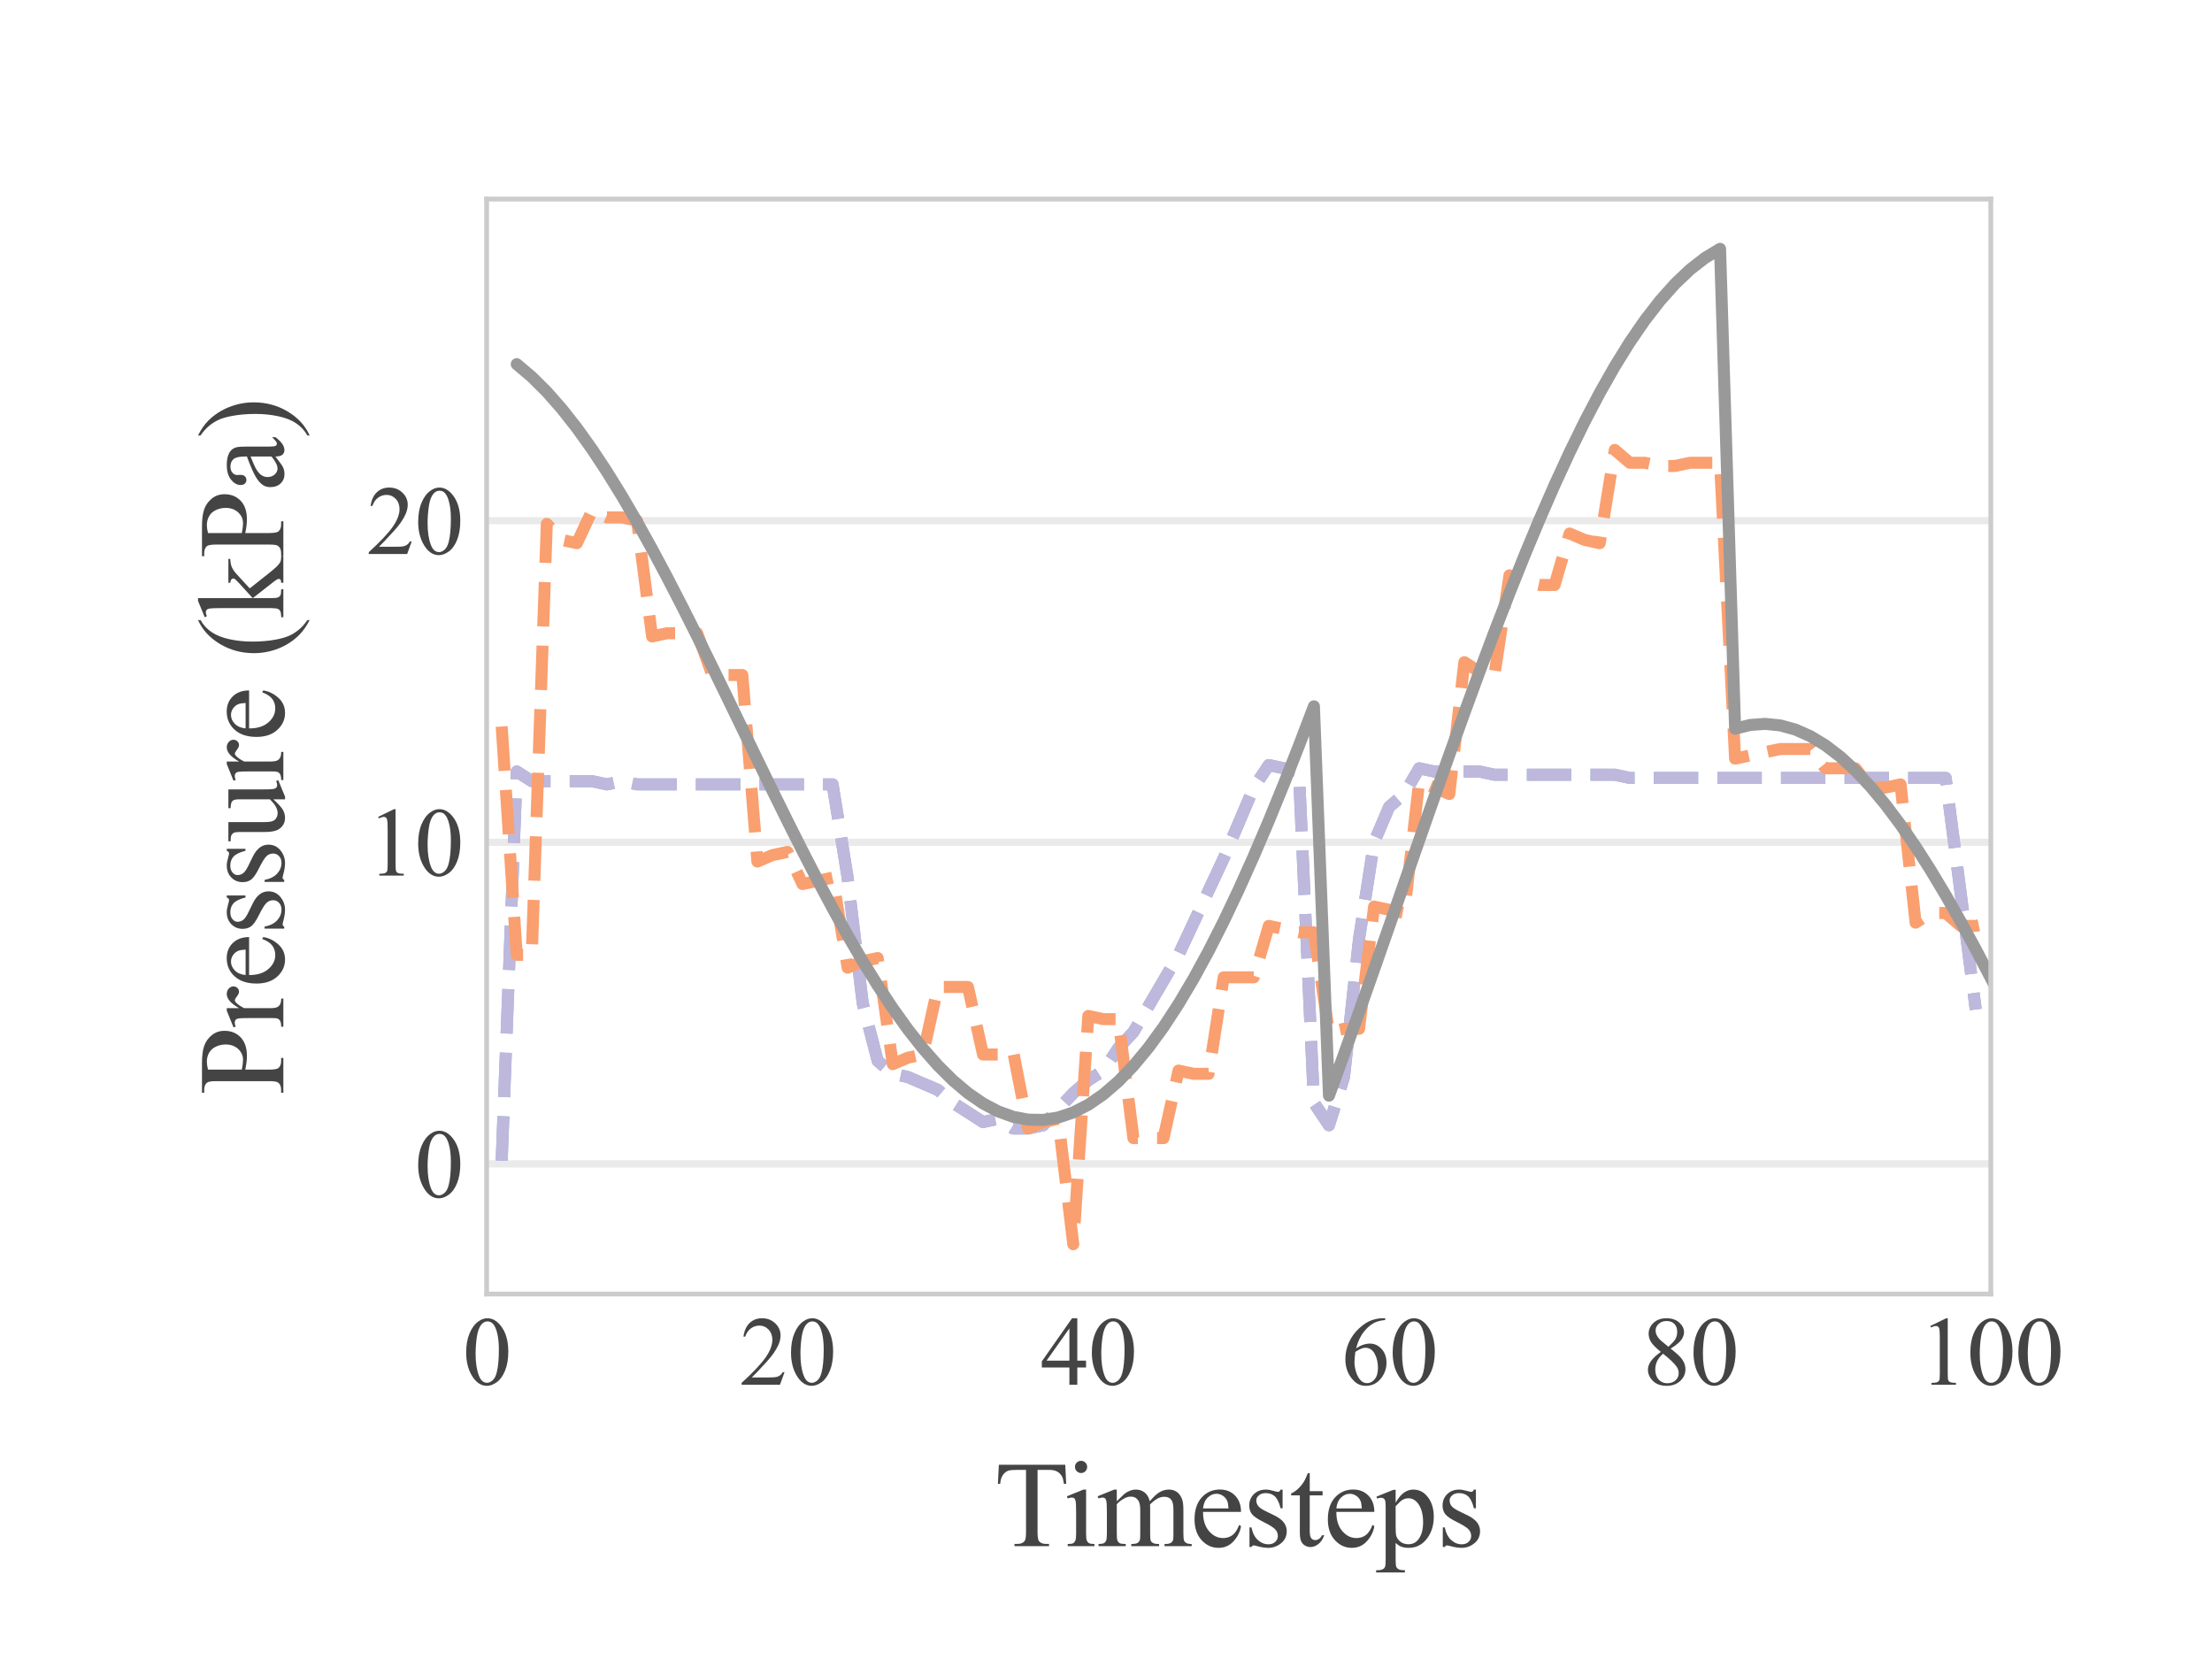 <?xml version="1.0" encoding="utf-8" standalone="no"?>
<!DOCTYPE svg PUBLIC "-//W3C//DTD SVG 1.1//EN"
  "http://www.w3.org/Graphics/SVG/1.1/DTD/svg11.dtd">
<svg xmlns:xlink="http://www.w3.org/1999/xlink" width="460.8pt" height="345.6pt" viewBox="0 0 460.8 345.6" xmlns="http://www.w3.org/2000/svg" version="1.1">
 <defs>
  <style type="text/css">*{stroke-linejoin: round; stroke-linecap: butt}</style>
 </defs>
 <g id="figure_1">
  <g id="patch_1">
   <path d="M 0 345.6 
L 460.8 345.6 
L 460.8 0 
L 0 0 
z
" style="fill: #ffffff"/>
  </g>
  <g id="axes_1">
   <g id="patch_2">
    <path d="M 101.376 269.568 
L 414.72 269.568 
L 414.72 41.472 
L 101.376 41.472 
z
" style="fill: #ffffff"/>
   </g>
   <g id="matplotlib.axis_1">
    <g id="xtick_1">
     <g id="line2d_1">
      <path d="M 101.376 269.568 
L 101.376 41.472 
" clip-path="url(#pc060b3937c)" style="fill: none; stroke: #cccccc; stroke-opacity: 0; stroke-width: 0.8; stroke-linecap: round"/>
     </g>
     <g id="line2d_2"/>
     <g id="text_1">
      <!-- 0 -->
      <g style="fill: #444444" transform="translate(96.376 288.455) scale(0.2 -0.2)">
       <defs>
        <path id="TimesNewRomanPSMT-30" d="M 231 2094 
Q 231 2819 450 3342 
Q 669 3866 1031 4122 
Q 1313 4325 1613 4325 
Q 2100 4325 2488 3828 
Q 2972 3213 2972 2159 
Q 2972 1422 2759 906 
Q 2547 391 2217 158 
Q 1888 -75 1581 -75 
Q 975 -75 572 641 
Q 231 1244 231 2094 
z
M 844 2016 
Q 844 1141 1059 588 
Q 1238 122 1591 122 
Q 1759 122 1940 273 
Q 2122 425 2216 781 
Q 2359 1319 2359 2297 
Q 2359 3022 2209 3506 
Q 2097 3866 1919 4016 
Q 1791 4119 1609 4119 
Q 1397 4119 1231 3928 
Q 1006 3669 925 3112 
Q 844 2556 844 2016 
z
" transform="scale(0.016)"/>
       </defs>
       <use xlink:href="#TimesNewRomanPSMT-30"/>
      </g>
     </g>
    </g>
    <g id="xtick_2">
     <g id="line2d_3">
      <path d="M 164.045 269.568 
L 164.045 41.472 
" clip-path="url(#pc060b3937c)" style="fill: none; stroke: #cccccc; stroke-opacity: 0; stroke-width: 0.8; stroke-linecap: round"/>
     </g>
     <g id="line2d_4"/>
     <g id="text_2">
      <!-- 20 -->
      <g style="fill: #444444" transform="translate(154.045 288.455) scale(0.2 -0.2)">
       <defs>
        <path id="TimesNewRomanPSMT-32" d="M 2934 816 
L 2638 0 
L 138 0 
L 138 116 
Q 1241 1122 1691 1759 
Q 2141 2397 2141 2925 
Q 2141 3328 1894 3587 
Q 1647 3847 1303 3847 
Q 991 3847 742 3664 
Q 494 3481 375 3128 
L 259 3128 
Q 338 3706 661 4015 
Q 984 4325 1469 4325 
Q 1984 4325 2329 3994 
Q 2675 3663 2675 3213 
Q 2675 2891 2525 2569 
Q 2294 2063 1775 1497 
Q 997 647 803 472 
L 1909 472 
Q 2247 472 2383 497 
Q 2519 522 2628 598 
Q 2738 675 2819 816 
L 2934 816 
z
" transform="scale(0.016)"/>
       </defs>
       <use xlink:href="#TimesNewRomanPSMT-32"/>
       <use xlink:href="#TimesNewRomanPSMT-30" x="50"/>
      </g>
     </g>
    </g>
    <g id="xtick_3">
     <g id="line2d_5">
      <path d="M 226.714 269.568 
L 226.714 41.472 
" clip-path="url(#pc060b3937c)" style="fill: none; stroke: #cccccc; stroke-opacity: 0; stroke-width: 0.8; stroke-linecap: round"/>
     </g>
     <g id="line2d_6"/>
     <g id="text_3">
      <!-- 40 -->
      <g style="fill: #444444" transform="translate(216.714 288.455) scale(0.2 -0.2)">
       <defs>
        <path id="TimesNewRomanPSMT-34" d="M 2978 1563 
L 2978 1119 
L 2409 1119 
L 2409 0 
L 1894 0 
L 1894 1119 
L 100 1119 
L 100 1519 
L 2066 4325 
L 2409 4325 
L 2409 1563 
L 2978 1563 
z
M 1894 1563 
L 1894 3666 
L 406 1563 
L 1894 1563 
z
" transform="scale(0.016)"/>
       </defs>
       <use xlink:href="#TimesNewRomanPSMT-34"/>
       <use xlink:href="#TimesNewRomanPSMT-30" x="50"/>
      </g>
     </g>
    </g>
    <g id="xtick_4">
     <g id="line2d_7">
      <path d="M 289.382 269.568 
L 289.382 41.472 
" clip-path="url(#pc060b3937c)" style="fill: none; stroke: #cccccc; stroke-opacity: 0; stroke-width: 0.8; stroke-linecap: round"/>
     </g>
     <g id="line2d_8"/>
     <g id="text_4">
      <!-- 60 -->
      <g style="fill: #444444" transform="translate(279.382 288.455) scale(0.2 -0.2)">
       <defs>
        <path id="TimesNewRomanPSMT-36" d="M 2869 4325 
L 2869 4209 
Q 2456 4169 2195 4045 
Q 1934 3922 1679 3669 
Q 1425 3416 1258 3105 
Q 1091 2794 978 2366 
Q 1428 2675 1881 2675 
Q 2316 2675 2634 2325 
Q 2953 1975 2953 1425 
Q 2953 894 2631 456 
Q 2244 -75 1606 -75 
Q 1172 -75 869 213 
Q 275 772 275 1663 
Q 275 2231 503 2743 
Q 731 3256 1154 3653 
Q 1578 4050 1965 4187 
Q 2353 4325 2688 4325 
L 2869 4325 
z
M 925 2138 
Q 869 1716 869 1456 
Q 869 1156 980 804 
Q 1091 453 1309 247 
Q 1469 100 1697 100 
Q 1969 100 2183 356 
Q 2397 613 2397 1088 
Q 2397 1622 2184 2012 
Q 1972 2403 1581 2403 
Q 1463 2403 1327 2353 
Q 1191 2303 925 2138 
z
" transform="scale(0.016)"/>
       </defs>
       <use xlink:href="#TimesNewRomanPSMT-36"/>
       <use xlink:href="#TimesNewRomanPSMT-30" x="50"/>
      </g>
     </g>
    </g>
    <g id="xtick_5">
     <g id="line2d_9">
      <path d="M 352.051 269.568 
L 352.051 41.472 
" clip-path="url(#pc060b3937c)" style="fill: none; stroke: #cccccc; stroke-opacity: 0; stroke-width: 0.8; stroke-linecap: round"/>
     </g>
     <g id="line2d_10"/>
     <g id="text_5">
      <!-- 80 -->
      <g style="fill: #444444" transform="translate(342.051 288.455) scale(0.2 -0.2)">
       <defs>
        <path id="TimesNewRomanPSMT-38" d="M 1228 2134 
Q 725 2547 579 2797 
Q 434 3047 434 3316 
Q 434 3728 753 4026 
Q 1072 4325 1600 4325 
Q 2113 4325 2425 4047 
Q 2738 3769 2738 3413 
Q 2738 3175 2569 2928 
Q 2400 2681 1866 2347 
Q 2416 1922 2594 1678 
Q 2831 1359 2831 1006 
Q 2831 559 2490 242 
Q 2150 -75 1597 -75 
Q 994 -75 656 303 
Q 388 606 388 966 
Q 388 1247 577 1523 
Q 766 1800 1228 2134 
z
M 1719 2469 
Q 2094 2806 2194 3001 
Q 2294 3197 2294 3444 
Q 2294 3772 2109 3958 
Q 1925 4144 1606 4144 
Q 1288 4144 1088 3959 
Q 888 3775 888 3528 
Q 888 3366 970 3203 
Q 1053 3041 1206 2894 
L 1719 2469 
z
M 1375 2016 
Q 1116 1797 991 1539 
Q 866 1281 866 981 
Q 866 578 1086 336 
Q 1306 94 1647 94 
Q 1984 94 2187 284 
Q 2391 475 2391 747 
Q 2391 972 2272 1150 
Q 2050 1481 1375 2016 
z
" transform="scale(0.016)"/>
       </defs>
       <use xlink:href="#TimesNewRomanPSMT-38"/>
       <use xlink:href="#TimesNewRomanPSMT-30" x="50"/>
      </g>
     </g>
    </g>
    <g id="xtick_6">
     <g id="line2d_11">
      <path d="M 414.72 269.568 
L 414.72 41.472 
" clip-path="url(#pc060b3937c)" style="fill: none; stroke: #cccccc; stroke-opacity: 0; stroke-width: 0.8; stroke-linecap: round"/>
     </g>
     <g id="line2d_12"/>
     <g id="text_6">
      <!-- 100 -->
      <g style="fill: #444444" transform="translate(399.72 288.455) scale(0.2 -0.2)">
       <defs>
        <path id="TimesNewRomanPSMT-31" d="M 750 3822 
L 1781 4325 
L 1884 4325 
L 1884 747 
Q 1884 391 1914 303 
Q 1944 216 2037 169 
Q 2131 122 2419 116 
L 2419 0 
L 825 0 
L 825 116 
Q 1125 122 1212 167 
Q 1300 213 1334 289 
Q 1369 366 1369 747 
L 1369 3034 
Q 1369 3497 1338 3628 
Q 1316 3728 1258 3775 
Q 1200 3822 1119 3822 
Q 1003 3822 797 3725 
L 750 3822 
z
" transform="scale(0.016)"/>
       </defs>
       <use xlink:href="#TimesNewRomanPSMT-31"/>
       <use xlink:href="#TimesNewRomanPSMT-30" x="50"/>
       <use xlink:href="#TimesNewRomanPSMT-30" x="100"/>
      </g>
     </g>
    </g>
    <g id="text_7">
     <!-- Timesteps -->
     <g style="fill: #444444" transform="translate(207.105 322.093) scale(0.25 -0.25)">
      <defs>
       <path id="TimesNewRomanPSMT-54" d="M 3703 4238 
L 3750 3244 
L 3631 3244 
Q 3597 3506 3538 3619 
Q 3441 3800 3280 3886 
Q 3119 3972 2856 3972 
L 2259 3972 
L 2259 734 
Q 2259 344 2344 247 
Q 2463 116 2709 116 
L 2856 116 
L 2856 0 
L 1059 0 
L 1059 116 
L 1209 116 
Q 1478 116 1591 278 
Q 1659 378 1659 734 
L 1659 3972 
L 1150 3972 
Q 853 3972 728 3928 
Q 566 3869 450 3700 
Q 334 3531 313 3244 
L 194 3244 
L 244 4238 
L 3703 4238 
z
" transform="scale(0.016)"/>
       <path id="TimesNewRomanPSMT-69" d="M 928 4444 
Q 1059 4444 1151 4351 
Q 1244 4259 1244 4128 
Q 1244 3997 1151 3903 
Q 1059 3809 928 3809 
Q 797 3809 703 3903 
Q 609 3997 609 4128 
Q 609 4259 701 4351 
Q 794 4444 928 4444 
z
M 1188 2947 
L 1188 647 
Q 1188 378 1227 289 
Q 1266 200 1342 156 
Q 1419 113 1622 113 
L 1622 0 
L 231 0 
L 231 113 
Q 441 113 512 153 
Q 584 194 626 287 
Q 669 381 669 647 
L 669 1750 
Q 669 2216 641 2353 
Q 619 2453 572 2492 
Q 525 2531 444 2531 
Q 356 2531 231 2484 
L 188 2597 
L 1050 2947 
L 1188 2947 
z
" transform="scale(0.016)"/>
       <path id="TimesNewRomanPSMT-6d" d="M 1050 2338 
Q 1363 2650 1419 2697 
Q 1559 2816 1721 2881 
Q 1884 2947 2044 2947 
Q 2313 2947 2506 2790 
Q 2700 2634 2766 2338 
Q 3088 2713 3309 2830 
Q 3531 2947 3766 2947 
Q 3994 2947 4170 2830 
Q 4347 2713 4450 2447 
Q 4519 2266 4519 1878 
L 4519 647 
Q 4519 378 4559 278 
Q 4591 209 4675 161 
Q 4759 113 4950 113 
L 4950 0 
L 3538 0 
L 3538 113 
L 3597 113 
Q 3781 113 3884 184 
Q 3956 234 3988 344 
Q 4000 397 4000 647 
L 4000 1878 
Q 4000 2228 3916 2372 
Q 3794 2572 3525 2572 
Q 3359 2572 3192 2489 
Q 3025 2406 2788 2181 
L 2781 2147 
L 2788 2013 
L 2788 647 
Q 2788 353 2820 281 
Q 2853 209 2943 161 
Q 3034 113 3253 113 
L 3253 0 
L 1806 0 
L 1806 113 
Q 2044 113 2133 169 
Q 2222 225 2256 338 
Q 2272 391 2272 647 
L 2272 1878 
Q 2272 2228 2169 2381 
Q 2031 2581 1784 2581 
Q 1616 2581 1450 2491 
Q 1191 2353 1050 2181 
L 1050 647 
Q 1050 366 1089 281 
Q 1128 197 1204 155 
Q 1281 113 1516 113 
L 1516 0 
L 100 0 
L 100 113 
Q 297 113 375 155 
Q 453 197 493 289 
Q 534 381 534 647 
L 534 1741 
Q 534 2213 506 2350 
Q 484 2453 437 2492 
Q 391 2531 309 2531 
Q 222 2531 100 2484 
L 53 2597 
L 916 2947 
L 1050 2947 
L 1050 2338 
z
" transform="scale(0.016)"/>
       <path id="TimesNewRomanPSMT-65" d="M 681 1784 
Q 678 1147 991 784 
Q 1303 422 1725 422 
Q 2006 422 2214 576 
Q 2422 731 2563 1106 
L 2659 1044 
Q 2594 616 2278 264 
Q 1963 -88 1488 -88 
Q 972 -88 605 314 
Q 238 716 238 1394 
Q 238 2128 614 2539 
Q 991 2950 1559 2950 
Q 2041 2950 2350 2633 
Q 2659 2316 2659 1784 
L 681 1784 
z
M 681 1966 
L 2006 1966 
Q 1991 2241 1941 2353 
Q 1863 2528 1708 2628 
Q 1553 2728 1384 2728 
Q 1125 2728 920 2526 
Q 716 2325 681 1966 
z
" transform="scale(0.016)"/>
       <path id="TimesNewRomanPSMT-73" d="M 2050 2947 
L 2050 1972 
L 1947 1972 
Q 1828 2431 1642 2597 
Q 1456 2763 1169 2763 
Q 950 2763 815 2647 
Q 681 2531 681 2391 
Q 681 2216 781 2091 
Q 878 1963 1175 1819 
L 1631 1597 
Q 2266 1288 2266 781 
Q 2266 391 1970 151 
Q 1675 -88 1309 -88 
Q 1047 -88 709 6 
Q 606 38 541 38 
Q 469 38 428 -44 
L 325 -44 
L 325 978 
L 428 978 
Q 516 541 762 319 
Q 1009 97 1316 97 
Q 1531 97 1667 223 
Q 1803 350 1803 528 
Q 1803 744 1651 891 
Q 1500 1038 1047 1263 
Q 594 1488 453 1669 
Q 313 1847 313 2119 
Q 313 2472 555 2709 
Q 797 2947 1181 2947 
Q 1350 2947 1591 2875 
Q 1750 2828 1803 2828 
Q 1853 2828 1881 2850 
Q 1909 2872 1947 2947 
L 2050 2947 
z
" transform="scale(0.016)"/>
       <path id="TimesNewRomanPSMT-74" d="M 1031 3803 
L 1031 2863 
L 1700 2863 
L 1700 2644 
L 1031 2644 
L 1031 788 
Q 1031 509 1111 412 
Q 1191 316 1316 316 
Q 1419 316 1516 380 
Q 1613 444 1666 569 
L 1788 569 
Q 1678 263 1478 108 
Q 1278 -47 1066 -47 
Q 922 -47 784 33 
Q 647 113 581 261 
Q 516 409 516 719 
L 516 2644 
L 63 2644 
L 63 2747 
Q 234 2816 414 2980 
Q 594 3144 734 3369 
Q 806 3488 934 3803 
L 1031 3803 
z
" transform="scale(0.016)"/>
       <path id="TimesNewRomanPSMT-70" d="M -6 2578 
L 875 2934 
L 994 2934 
L 994 2266 
Q 1216 2644 1439 2795 
Q 1663 2947 1909 2947 
Q 2341 2947 2628 2609 
Q 2981 2197 2981 1534 
Q 2981 794 2556 309 
Q 2206 -88 1675 -88 
Q 1444 -88 1275 -22 
Q 1150 25 994 166 
L 994 -706 
Q 994 -1000 1030 -1079 
Q 1066 -1159 1155 -1206 
Q 1244 -1253 1478 -1253 
L 1478 -1369 
L -22 -1369 
L -22 -1253 
L 56 -1253 
Q 228 -1256 350 -1188 
Q 409 -1153 442 -1076 
Q 475 -1000 475 -688 
L 475 2019 
Q 475 2297 450 2372 
Q 425 2447 370 2484 
Q 316 2522 222 2522 
Q 147 2522 31 2478 
L -6 2578 
z
M 994 2081 
L 994 1013 
Q 994 666 1022 556 
Q 1066 375 1236 237 
Q 1406 100 1666 100 
Q 1978 100 2172 344 
Q 2425 663 2425 1241 
Q 2425 1897 2138 2250 
Q 1938 2494 1663 2494 
Q 1513 2494 1366 2419 
Q 1253 2363 994 2081 
z
" transform="scale(0.016)"/>
      </defs>
      <use xlink:href="#TimesNewRomanPSMT-54"/>
      <use xlink:href="#TimesNewRomanPSMT-69" x="57.584"/>
      <use xlink:href="#TimesNewRomanPSMT-6d" x="85.367"/>
      <use xlink:href="#TimesNewRomanPSMT-65" x="163.15"/>
      <use xlink:href="#TimesNewRomanPSMT-73" x="207.535"/>
      <use xlink:href="#TimesNewRomanPSMT-74" x="246.451"/>
      <use xlink:href="#TimesNewRomanPSMT-65" x="274.234"/>
      <use xlink:href="#TimesNewRomanPSMT-70" x="318.619"/>
      <use xlink:href="#TimesNewRomanPSMT-73" x="368.619"/>
     </g>
    </g>
   </g>
   <g id="matplotlib.axis_2">
    <g id="ytick_1">
     <g id="line2d_13">
      <path d="M 101.376 242.451 
L 414.72 242.451 
" clip-path="url(#pc060b3937c)" style="fill: none; stroke: #cccccc; stroke-opacity: 0.4; stroke-width: 1.5; stroke-linecap: round"/>
     </g>
     <g id="line2d_14"/>
     <g id="text_8">
      <!-- 0 -->
      <g style="fill: #444444" transform="translate(86.376 249.395) scale(0.2 -0.2)">
       <use xlink:href="#TimesNewRomanPSMT-30"/>
      </g>
     </g>
    </g>
    <g id="ytick_2">
     <g id="line2d_15">
      <path d="M 101.376 175.457 
L 414.72 175.457 
" clip-path="url(#pc060b3937c)" style="fill: none; stroke: #cccccc; stroke-opacity: 0.4; stroke-width: 1.5; stroke-linecap: round"/>
     </g>
     <g id="line2d_16"/>
     <g id="text_9">
      <!-- 10 -->
      <g style="fill: #444444" transform="translate(76.376 182.401) scale(0.2 -0.2)">
       <use xlink:href="#TimesNewRomanPSMT-31"/>
       <use xlink:href="#TimesNewRomanPSMT-30" x="50"/>
      </g>
     </g>
    </g>
    <g id="ytick_3">
     <g id="line2d_17">
      <path d="M 101.376 108.463 
L 414.72 108.463 
" clip-path="url(#pc060b3937c)" style="fill: none; stroke: #cccccc; stroke-opacity: 0.4; stroke-width: 1.5; stroke-linecap: round"/>
     </g>
     <g id="line2d_18"/>
     <g id="text_10">
      <!-- 20 -->
      <g style="fill: #444444" transform="translate(76.376 115.407) scale(0.2 -0.2)">
       <use xlink:href="#TimesNewRomanPSMT-32"/>
       <use xlink:href="#TimesNewRomanPSMT-30" x="50"/>
      </g>
     </g>
    </g>
    <g id="text_11">
     <!-- Pressure (kPa) -->
     <g style="fill: #444444" transform="translate(59.028 228.073) rotate(-90) scale(0.25 -0.25)">
      <defs>
       <path id="TimesNewRomanPSMT-50" d="M 1313 1984 
L 1313 750 
Q 1313 350 1400 253 
Q 1519 116 1759 116 
L 1922 116 
L 1922 0 
L 106 0 
L 106 116 
L 266 116 
Q 534 116 650 291 
Q 713 388 713 750 
L 713 3488 
Q 713 3888 628 3984 
Q 506 4122 266 4122 
L 106 4122 
L 106 4238 
L 1659 4238 
Q 2228 4238 2556 4120 
Q 2884 4003 3109 3725 
Q 3334 3447 3334 3066 
Q 3334 2547 2992 2222 
Q 2650 1897 2025 1897 
Q 1872 1897 1694 1919 
Q 1516 1941 1313 1984 
z
M 1313 2163 
Q 1478 2131 1606 2115 
Q 1734 2100 1825 2100 
Q 2150 2100 2386 2351 
Q 2622 2603 2622 3003 
Q 2622 3278 2509 3514 
Q 2397 3750 2190 3867 
Q 1984 3984 1722 3984 
Q 1563 3984 1313 3925 
L 1313 2163 
z
" transform="scale(0.016)"/>
       <path id="TimesNewRomanPSMT-72" d="M 1038 2947 
L 1038 2303 
Q 1397 2947 1775 2947 
Q 1947 2947 2059 2842 
Q 2172 2738 2172 2600 
Q 2172 2478 2090 2393 
Q 2009 2309 1897 2309 
Q 1788 2309 1652 2417 
Q 1516 2525 1450 2525 
Q 1394 2525 1328 2463 
Q 1188 2334 1038 2041 
L 1038 669 
Q 1038 431 1097 309 
Q 1138 225 1241 169 
Q 1344 113 1538 113 
L 1538 0 
L 72 0 
L 72 113 
Q 291 113 397 181 
Q 475 231 506 341 
Q 522 394 522 644 
L 522 1753 
Q 522 2253 501 2348 
Q 481 2444 426 2487 
Q 372 2531 291 2531 
Q 194 2531 72 2484 
L 41 2597 
L 906 2947 
L 1038 2947 
z
" transform="scale(0.016)"/>
       <path id="TimesNewRomanPSMT-75" d="M 2709 2863 
L 2709 1128 
Q 2709 631 2732 520 
Q 2756 409 2807 365 
Q 2859 322 2928 322 
Q 3025 322 3147 375 
L 3191 266 
L 2334 -88 
L 2194 -88 
L 2194 519 
Q 1825 119 1631 15 
Q 1438 -88 1222 -88 
Q 981 -88 804 51 
Q 628 191 559 409 
Q 491 628 491 1028 
L 491 2306 
Q 491 2509 447 2587 
Q 403 2666 317 2708 
Q 231 2750 6 2747 
L 6 2863 
L 1009 2863 
L 1009 947 
Q 1009 547 1148 422 
Q 1288 297 1484 297 
Q 1619 297 1789 381 
Q 1959 466 2194 703 
L 2194 2325 
Q 2194 2569 2105 2655 
Q 2016 2741 1734 2747 
L 1734 2863 
L 2709 2863 
z
" transform="scale(0.016)"/>
       <path id="TimesNewRomanPSMT-20" transform="scale(0.016)"/>
       <path id="TimesNewRomanPSMT-28" d="M 1988 -1253 
L 1988 -1369 
Q 1516 -1131 1200 -813 
Q 750 -359 506 256 
Q 263 872 263 1534 
Q 263 2503 741 3301 
Q 1219 4100 1988 4444 
L 1988 4313 
Q 1603 4100 1356 3731 
Q 1109 3363 987 2797 
Q 866 2231 866 1616 
Q 866 947 969 400 
Q 1050 -31 1165 -292 
Q 1281 -553 1476 -793 
Q 1672 -1034 1988 -1253 
z
" transform="scale(0.016)"/>
       <path id="TimesNewRomanPSMT-6b" d="M 1047 4444 
L 1047 1594 
L 1775 2259 
Q 2006 2472 2044 2528 
Q 2069 2566 2069 2603 
Q 2069 2666 2017 2711 
Q 1966 2756 1847 2763 
L 1847 2863 
L 3091 2863 
L 3091 2763 
Q 2834 2756 2664 2684 
Q 2494 2613 2291 2428 
L 1556 1750 
L 2291 822 
Q 2597 438 2703 334 
Q 2853 188 2966 144 
Q 3044 113 3238 113 
L 3238 0 
L 1847 0 
L 1847 113 
Q 1966 116 2008 148 
Q 2050 181 2050 241 
Q 2050 313 1925 472 
L 1047 1594 
L 1047 644 
Q 1047 366 1086 278 
Q 1125 191 1197 153 
Q 1269 116 1509 113 
L 1509 0 
L 53 0 
L 53 113 
Q 272 113 381 166 
Q 447 200 481 272 
Q 528 375 528 628 
L 528 3234 
Q 528 3731 506 3842 
Q 484 3953 434 3995 
Q 384 4038 303 4038 
Q 238 4038 106 3984 
L 53 4094 
L 903 4444 
L 1047 4444 
z
" transform="scale(0.016)"/>
       <path id="TimesNewRomanPSMT-61" d="M 1822 413 
Q 1381 72 1269 19 
Q 1100 -59 909 -59 
Q 613 -59 420 144 
Q 228 347 228 678 
Q 228 888 322 1041 
Q 450 1253 767 1440 
Q 1084 1628 1822 1897 
L 1822 2009 
Q 1822 2438 1686 2597 
Q 1550 2756 1291 2756 
Q 1094 2756 978 2650 
Q 859 2544 859 2406 
L 866 2225 
Q 866 2081 792 2003 
Q 719 1925 600 1925 
Q 484 1925 411 2006 
Q 338 2088 338 2228 
Q 338 2497 613 2722 
Q 888 2947 1384 2947 
Q 1766 2947 2009 2819 
Q 2194 2722 2281 2516 
Q 2338 2381 2338 1966 
L 2338 994 
Q 2338 584 2353 492 
Q 2369 400 2405 369 
Q 2441 338 2488 338 
Q 2538 338 2575 359 
Q 2641 400 2828 588 
L 2828 413 
Q 2478 -56 2159 -56 
Q 2006 -56 1915 50 
Q 1825 156 1822 413 
z
M 1822 616 
L 1822 1706 
Q 1350 1519 1213 1441 
Q 966 1303 859 1153 
Q 753 1003 753 825 
Q 753 600 887 451 
Q 1022 303 1197 303 
Q 1434 303 1822 616 
z
" transform="scale(0.016)"/>
       <path id="TimesNewRomanPSMT-29" d="M 144 4313 
L 144 4444 
Q 619 4209 934 3891 
Q 1381 3434 1625 2820 
Q 1869 2206 1869 1541 
Q 1869 572 1392 -226 
Q 916 -1025 144 -1369 
L 144 -1253 
Q 528 -1038 776 -670 
Q 1025 -303 1145 264 
Q 1266 831 1266 1447 
Q 1266 2113 1163 2663 
Q 1084 3094 967 3353 
Q 850 3613 656 3853 
Q 463 4094 144 4313 
z
" transform="scale(0.016)"/>
      </defs>
      <use xlink:href="#TimesNewRomanPSMT-50"/>
      <use xlink:href="#TimesNewRomanPSMT-72" x="55.615"/>
      <use xlink:href="#TimesNewRomanPSMT-65" x="88.916"/>
      <use xlink:href="#TimesNewRomanPSMT-73" x="133.301"/>
      <use xlink:href="#TimesNewRomanPSMT-73" x="172.217"/>
      <use xlink:href="#TimesNewRomanPSMT-75" x="211.133"/>
      <use xlink:href="#TimesNewRomanPSMT-72" x="261.133"/>
      <use xlink:href="#TimesNewRomanPSMT-65" x="294.434"/>
      <use xlink:href="#TimesNewRomanPSMT-20" x="338.818"/>
      <use xlink:href="#TimesNewRomanPSMT-28" x="363.818"/>
      <use xlink:href="#TimesNewRomanPSMT-6b" x="397.119"/>
      <use xlink:href="#TimesNewRomanPSMT-50" x="447.119"/>
      <use xlink:href="#TimesNewRomanPSMT-61" x="502.734"/>
      <use xlink:href="#TimesNewRomanPSMT-29" x="547.119"/>
     </g>
    </g>
   </g>
   <g id="line2d_19">
    <path d="M 104.509 241.782 
L 107.643 160.719 
L 110.776 162.728 
L 113.91 162.728 
L 117.043 162.728 
L 120.177 162.728 
L 123.31 162.728 
L 126.444 163.398 
L 129.577 162.728 
L 132.71 163.398 
L 135.844 163.398 
L 138.977 163.398 
L 142.111 163.398 
L 145.244 163.398 
L 148.378 163.398 
L 151.511 163.398 
L 154.644 163.398 
L 157.778 163.398 
L 160.911 163.398 
L 164.045 163.398 
L 167.178 163.398 
L 170.312 163.398 
L 173.445 163.398 
L 176.579 182.827 
L 179.712 208.954 
L 182.845 221.013 
L 185.979 223.693 
L 189.112 224.363 
L 192.246 225.703 
L 195.379 227.043 
L 198.513 229.723 
L 201.646 231.732 
L 204.78 233.742 
L 207.913 233.072 
L 211.046 235.082 
L 214.18 235.082 
L 217.313 234.412 
L 220.447 231.062 
L 223.58 227.713 
L 226.714 225.033 
L 229.847 223.023 
L 232.98 218.334 
L 236.114 214.984 
L 239.247 209.624 
L 242.381 204.265 
L 245.514 198.905 
L 248.648 192.206 
L 251.781 185.506 
L 254.915 178.807 
L 258.048 171.438 
L 261.181 164.068 
L 264.315 159.379 
L 267.448 160.049 
L 270.582 160.719 
L 273.715 229.723 
L 276.849 234.412 
L 279.982 224.363 
L 283.116 195.556 
L 286.249 175.457 
L 289.382 168.088 
L 292.516 165.408 
L 295.649 160.049 
L 298.783 160.719 
L 301.916 160.719 
L 305.05 160.719 
L 308.183 160.719 
L 311.316 161.389 
L 314.45 161.389 
L 317.583 161.389 
L 320.717 161.389 
L 323.85 161.389 
L 326.984 161.389 
L 330.117 161.389 
L 333.251 161.389 
L 336.384 161.389 
L 339.517 162.058 
L 342.651 162.058 
L 345.784 162.058 
L 348.918 162.058 
L 352.051 162.058 
L 355.185 162.058 
L 358.318 162.058 
L 361.452 162.058 
L 364.585 162.058 
L 367.718 162.058 
L 370.852 162.058 
L 373.985 162.058 
L 377.119 162.058 
L 380.252 162.058 
L 383.386 162.058 
L 386.519 162.058 
L 389.652 162.058 
L 392.786 162.058 
L 395.919 162.058 
L 399.053 162.058 
L 402.186 162.058 
L 405.32 162.058 
L 408.453 186.176 
L 411.587 210.294 
" clip-path="url(#pc060b3937c)" style="fill: none; stroke-dasharray: 9.25,4; stroke-dashoffset: 0; stroke: #82b0d2; stroke-width: 2.5"/>
   </g>
   <g id="line2d_20">
    <path d="M 104.509 241.782 
L 107.643 160.719 
L 110.776 162.728 
L 113.91 162.728 
L 117.043 162.728 
L 120.177 162.728 
L 123.31 162.728 
L 126.444 163.398 
L 129.577 162.728 
L 132.71 163.398 
L 135.844 163.398 
L 138.977 163.398 
L 142.111 163.398 
L 145.244 163.398 
L 148.378 163.398 
L 151.511 163.398 
L 154.644 163.398 
L 157.778 163.398 
L 160.911 163.398 
L 164.045 163.398 
L 167.178 163.398 
L 170.312 163.398 
L 173.445 163.398 
L 176.579 182.827 
L 179.712 208.954 
L 182.845 221.013 
L 185.979 223.693 
L 189.112 224.363 
L 192.246 225.703 
L 195.379 227.043 
L 198.513 229.723 
L 201.646 231.732 
L 204.78 233.742 
L 207.913 233.072 
L 211.046 235.082 
L 214.18 235.082 
L 217.313 234.412 
L 220.447 231.062 
L 223.58 227.713 
L 226.714 225.033 
L 229.847 223.023 
L 232.98 218.334 
L 236.114 214.984 
L 239.247 209.624 
L 242.381 204.265 
L 245.514 198.905 
L 248.648 192.206 
L 251.781 185.506 
L 254.915 178.807 
L 258.048 171.438 
L 261.181 164.068 
L 264.315 159.379 
L 267.448 160.049 
L 270.582 160.719 
L 273.715 229.723 
L 276.849 234.412 
L 279.982 224.363 
L 283.116 195.556 
L 286.249 175.457 
L 289.382 168.088 
L 292.516 165.408 
L 295.649 160.049 
L 298.783 160.719 
L 301.916 160.719 
L 305.05 160.719 
L 308.183 160.719 
L 311.316 161.389 
L 314.45 161.389 
L 317.583 161.389 
L 320.717 161.389 
L 323.85 161.389 
L 326.984 161.389 
L 330.117 161.389 
L 333.251 161.389 
L 336.384 161.389 
L 339.517 162.058 
L 342.651 162.058 
L 345.784 162.058 
L 348.918 162.058 
L 352.051 162.058 
L 355.185 162.058 
L 358.318 162.058 
L 361.452 162.058 
L 364.585 162.058 
L 367.718 162.058 
L 370.852 162.058 
L 373.985 162.058 
L 377.119 162.058 
L 380.252 162.058 
L 383.386 162.058 
L 386.519 162.058 
L 389.652 162.058 
L 392.786 162.058 
L 395.919 162.058 
L 399.053 162.058 
L 402.186 162.058 
L 405.32 162.058 
L 408.453 186.176 
L 411.587 210.294 
" clip-path="url(#pc060b3937c)" style="fill: none; stroke-dasharray: 9.25,4; stroke-dashoffset: 0; stroke: #beb8dc; stroke-width: 2.5"/>
   </g>
   <g id="line2d_21">
    <path d="M 104.509 151.339 
L 107.643 198.905 
L 110.776 198.905 
L 113.91 109.133 
L 117.043 112.483 
L 120.177 113.153 
L 123.31 106.453 
L 126.444 107.793 
L 129.577 107.793 
L 132.71 108.463 
L 135.844 132.581 
L 138.977 131.911 
L 142.111 131.911 
L 145.244 131.911 
L 148.378 140.62 
L 151.511 140.62 
L 154.644 140.62 
L 157.778 179.477 
L 160.911 178.137 
L 164.045 177.467 
L 167.178 184.167 
L 170.312 183.497 
L 173.445 182.827 
L 176.579 201.585 
L 179.712 200.245 
L 182.845 199.575 
L 185.979 221.683 
L 189.112 220.343 
L 192.246 219.673 
L 195.379 205.605 
L 198.513 205.605 
L 201.646 205.605 
L 204.78 219.673 
L 207.913 219.673 
L 211.046 219.004 
L 214.18 235.082 
L 217.313 233.742 
L 220.447 233.072 
L 223.58 259.2 
L 226.714 211.634 
L 229.847 212.304 
L 232.98 212.304 
L 236.114 237.092 
L 239.247 237.092 
L 242.381 237.092 
L 245.514 223.023 
L 248.648 223.693 
L 251.781 223.693 
L 254.915 203.595 
L 258.048 203.595 
L 261.181 203.595 
L 264.315 192.876 
L 267.448 193.546 
L 270.582 194.216 
L 273.715 194.216 
L 276.849 214.984 
L 279.982 214.314 
L 283.116 214.314 
L 286.249 188.856 
L 289.382 189.526 
L 292.516 190.196 
L 295.649 162.728 
L 298.783 164.068 
L 301.916 165.408 
L 305.05 137.941 
L 308.183 139.95 
L 311.316 140.62 
L 314.45 119.852 
L 317.583 121.192 
L 320.717 121.862 
L 323.85 121.862 
L 326.984 111.143 
L 330.117 112.483 
L 333.251 113.153 
L 336.384 93.724 
L 339.517 96.404 
L 342.651 96.404 
L 345.784 97.074 
L 348.918 97.074 
L 352.051 96.404 
L 355.185 96.404 
L 358.318 96.404 
L 361.452 158.039 
L 364.585 157.369 
L 367.718 156.699 
L 370.852 156.029 
L 373.985 156.029 
L 377.119 156.029 
L 380.252 160.049 
L 383.386 160.049 
L 386.519 160.049 
L 389.652 164.068 
L 392.786 164.068 
L 395.919 163.398 
L 399.053 192.206 
L 402.186 190.196 
L 405.32 190.196 
L 408.453 192.876 
L 411.587 192.876 
L 414.72 192.206 
" clip-path="url(#pc060b3937c)" style="fill: none; stroke-dasharray: 9.25,4; stroke-dashoffset: 0; stroke: #fa9f6f; stroke-width: 2.5"/>
   </g>
   <g id="line2d_22">
    <path d="M 107.643 75.863 
L 110.776 78.511 
L 113.91 81.628 
L 117.043 85.191 
L 120.177 89.174 
L 123.31 93.552 
L 126.444 98.294 
L 129.577 103.37 
L 132.71 108.747 
L 135.844 114.392 
L 138.977 120.268 
L 142.111 126.339 
L 145.244 132.567 
L 148.378 138.913 
L 151.511 145.338 
L 154.644 151.804 
L 157.778 158.269 
L 160.911 164.694 
L 164.045 171.039 
L 167.178 177.266 
L 170.312 183.335 
L 173.445 189.21 
L 176.579 194.852 
L 179.712 200.227 
L 182.845 205.301 
L 185.979 210.04 
L 189.112 214.415 
L 192.246 218.395 
L 195.379 221.954 
L 198.513 225.067 
L 201.646 227.712 
L 204.78 229.868 
L 207.913 231.517 
L 211.046 232.646 
L 214.18 233.241 
L 217.313 233.293 
L 220.447 232.796 
L 223.58 231.744 
L 226.714 230.138 
L 229.847 227.978 
L 232.98 225.271 
L 236.114 222.022 
L 239.247 218.243 
L 242.381 213.946 
L 245.514 209.146 
L 248.648 203.863 
L 251.781 198.117 
L 254.915 191.931 
L 258.048 185.331 
L 261.181 178.343 
L 264.315 170.997 
L 267.448 163.326 
L 270.582 155.361 
L 273.715 147.137 
L 276.849 228.247 
L 279.982 219.615 
L 283.116 210.835 
L 286.249 201.946 
L 289.382 192.988 
L 292.516 183.999 
L 295.649 175.02 
L 298.783 166.09 
L 301.916 157.249 
L 305.05 148.537 
L 308.183 139.991 
L 311.316 131.648 
L 314.45 123.547 
L 317.583 115.721 
L 320.717 108.204 
L 323.85 101.03 
L 326.984 94.227 
L 330.117 87.826 
L 333.251 81.852 
L 336.384 76.329 
L 339.517 71.28 
L 342.651 66.724 
L 345.784 62.678 
L 348.918 59.156 
L 352.051 56.17 
L 355.185 53.73 
L 358.318 51.84 
L 361.452 151.804 
L 364.585 151.023 
L 367.718 150.795 
L 370.852 151.113 
L 373.985 151.97 
L 377.119 153.355 
L 380.252 155.254 
L 383.386 157.651 
L 386.519 160.527 
L 389.652 163.861 
L 392.786 167.629 
L 395.919 171.805 
L 399.053 176.361 
L 402.186 181.268 
L 405.32 186.493 
L 408.453 192.003 
L 411.587 197.763 
L 414.72 203.737 
L 417.853 209.888 
L 420.987 216.178 
L 424.12 222.567 
" clip-path="url(#pc060b3937c)" style="fill: none; stroke: #999999; stroke-width: 2.5; stroke-linecap: round"/>
   </g>
   <g id="patch_3">
    <path d="M 101.376 269.568 
L 101.376 41.472 
" style="fill: none; stroke: #cccccc; stroke-linejoin: miter; stroke-linecap: square"/>
   </g>
   <g id="patch_4">
    <path d="M 414.72 269.568 
L 414.72 41.472 
" style="fill: none; stroke: #cccccc; stroke-linejoin: miter; stroke-linecap: square"/>
   </g>
   <g id="patch_5">
    <path d="M 101.376 269.568 
L 414.72 269.568 
" style="fill: none; stroke: #cccccc; stroke-linejoin: miter; stroke-linecap: square"/>
   </g>
   <g id="patch_6">
    <path d="M 101.376 41.472 
L 414.72 41.472 
" style="fill: none; stroke: #cccccc; stroke-linejoin: miter; stroke-linecap: square"/>
   </g>
  </g>
 </g>
 <defs>
  <clipPath id="pc060b3937c">
   <rect x="101.376" y="41.472" width="313.344" height="228.096"/>
  </clipPath>
 </defs>
</svg>
